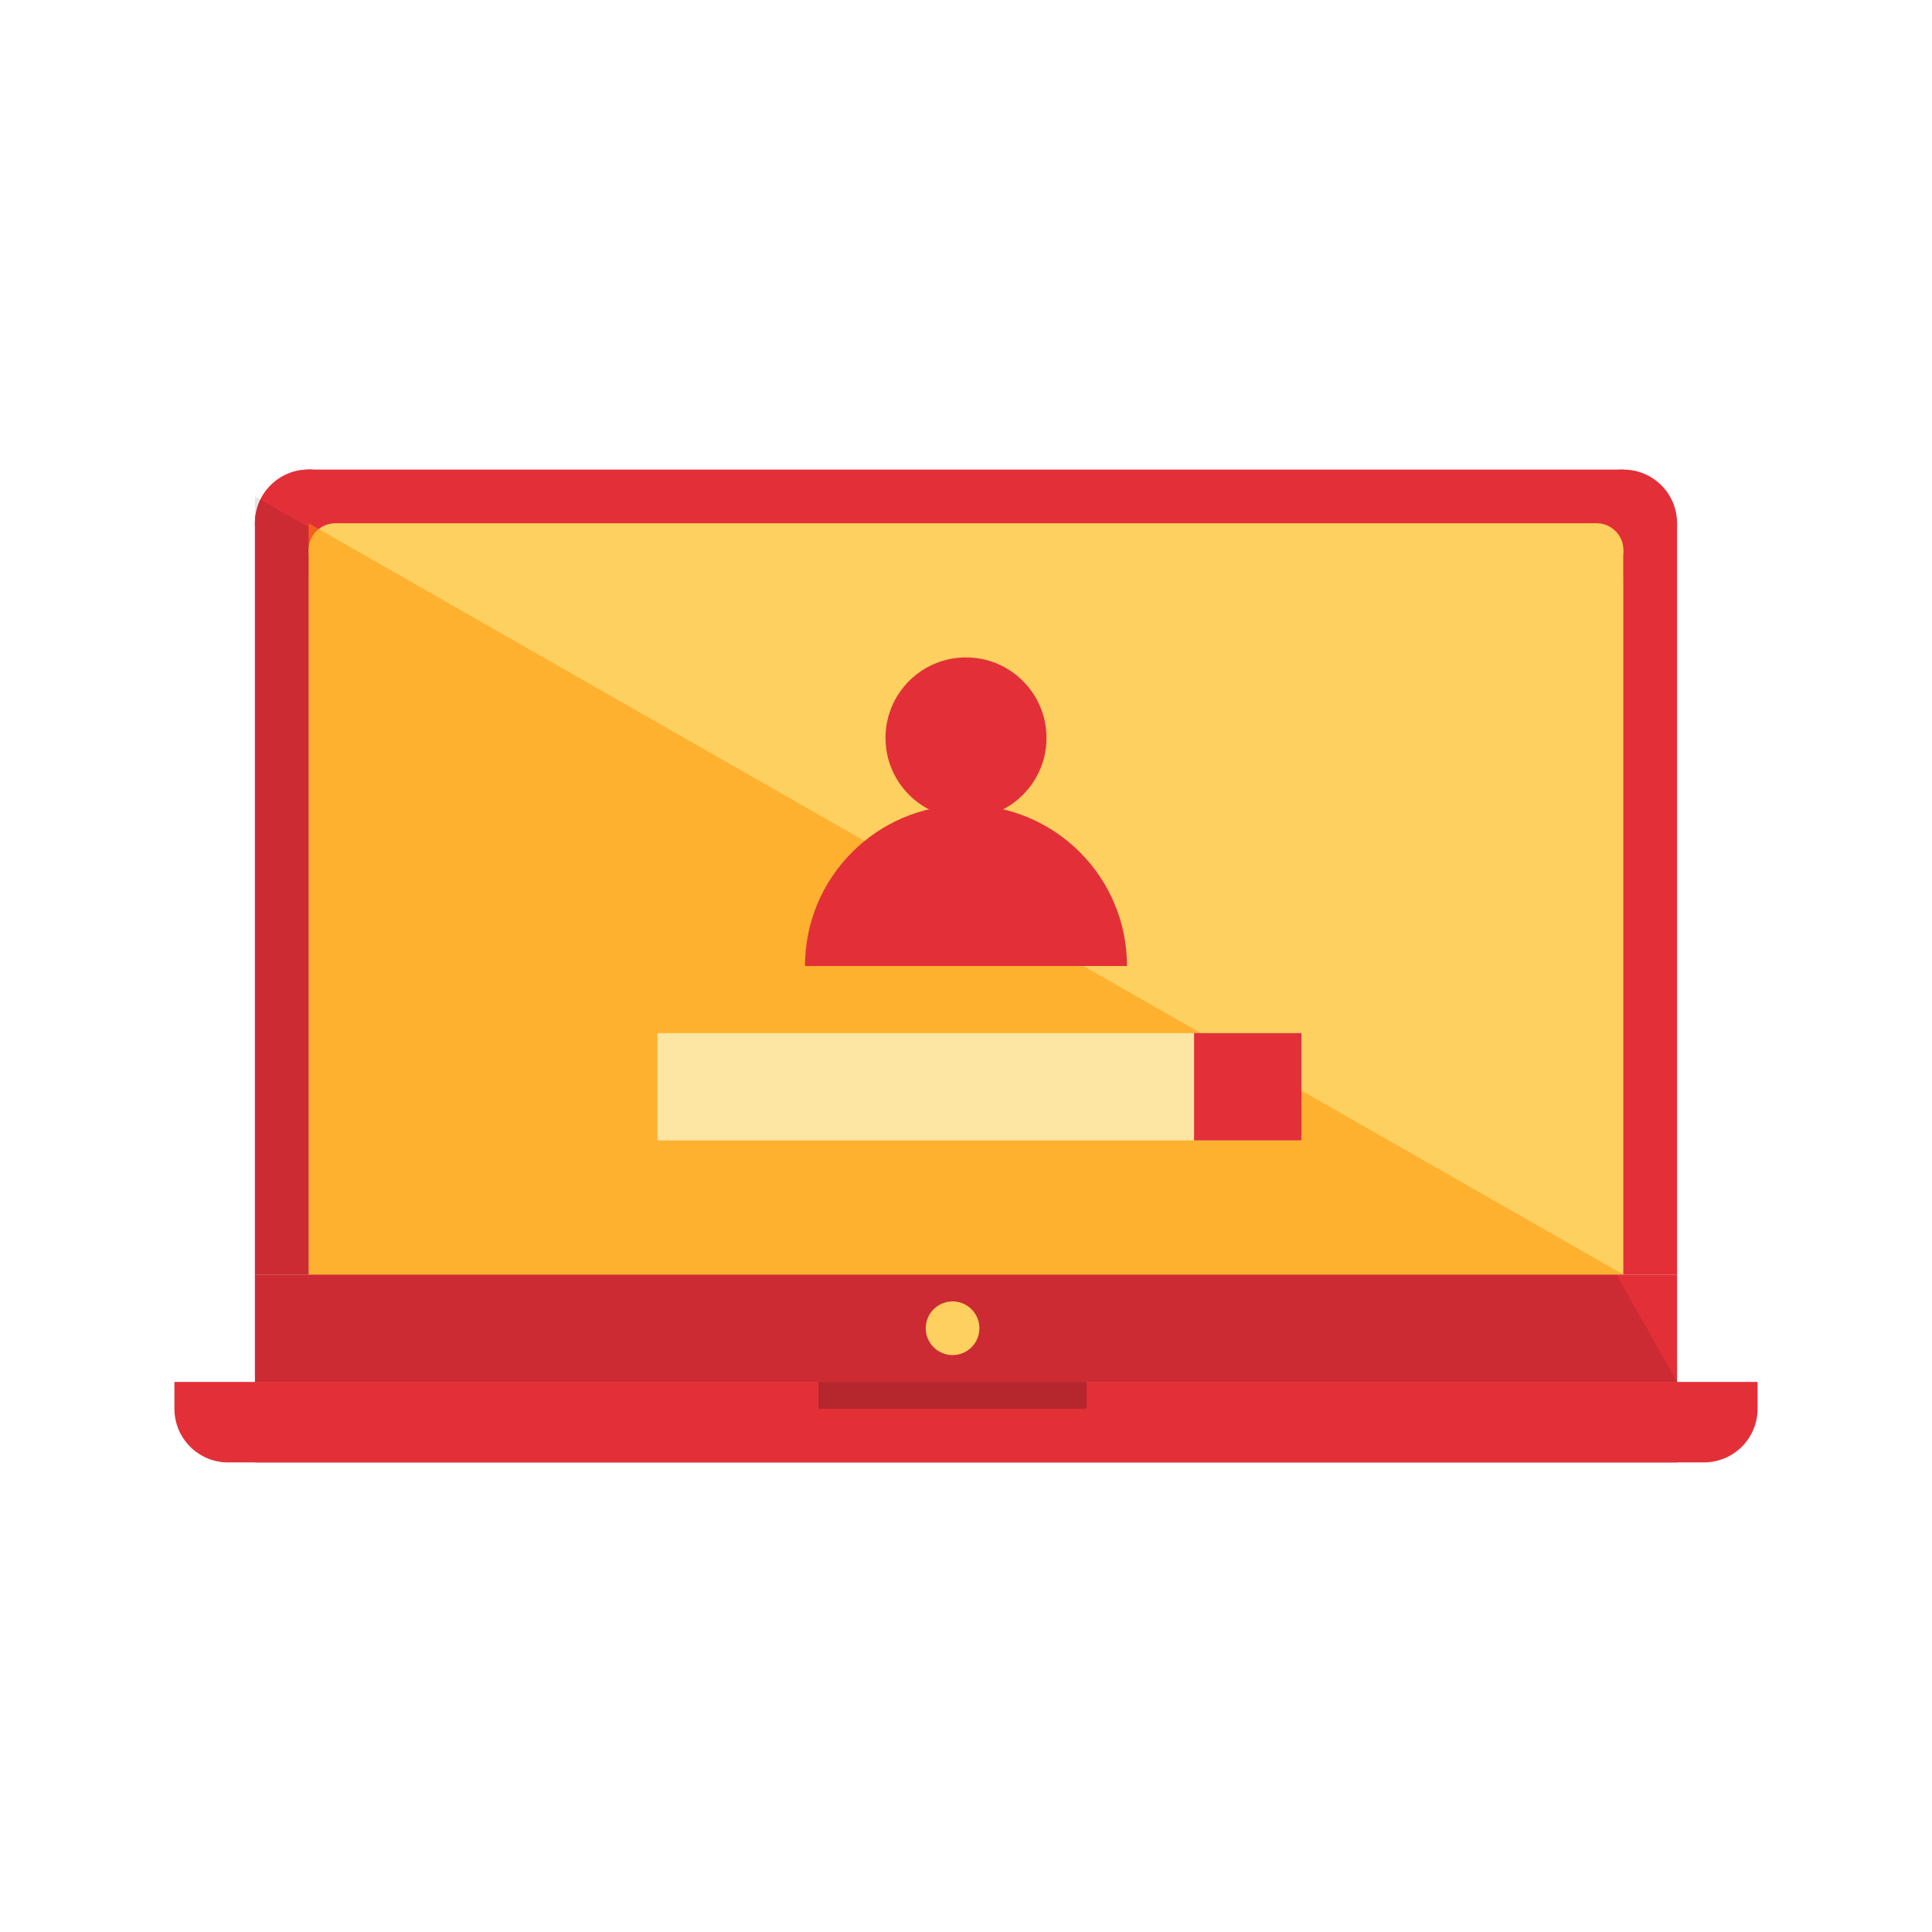 <?xml version="1.0" encoding="utf-8"?>
<!-- Generator: Adobe Illustrator 17.0.0, SVG Export Plug-In . SVG Version: 6.00 Build 0)  -->
<!DOCTYPE svg PUBLIC "-//W3C//DTD SVG 1.1//EN" "http://www.w3.org/Graphics/SVG/1.1/DTD/svg11.dtd">
<svg version="1.1" id="Layer_1" xmlns="http://www.w3.org/2000/svg" xmlns:xlink="http://www.w3.org/1999/xlink" x="0px" y="0px"
	 width="72px" height="72px" viewBox="0 0 72 72" enable-background="new 0 0 72 72" xml:space="preserve">
<g>
	<path fill="#E33038" d="M6.5,51.5v1c0,1.105,0.895,2,2,2h54v-3H6.5z"/>
	<path fill="#E33038" d="M65.5,51.5v1c0,1.105-0.895,2-2,2h-54v-3H65.5z"/>
	<circle fill="#E33038" cx="11.5" cy="19.5" r="2"/>
	<circle fill="#E33038" cx="11.5" cy="19.5" r="2"/>
	<circle fill="#E33038" cx="60.5" cy="19.5" r="2"/>
	<rect x="11.5" y="17.5" fill="#E33038" width="49" height="30"/>
	<rect x="11.5" y="20.5" fill="#FDD05F" width="49" height="28"/>
	<rect x="12.5" y="19.5" fill="#FDD05F" width="47" height="29"/>
	<rect x="9.5" y="19.5" fill="#E33038" width="2" height="28"/>
	<rect x="60.5" y="19.5" fill="#E33038" width="2" height="28"/>
	<circle fill="#FDD05F" cx="12.5" cy="20.5" r="1"/>
	<circle fill="#FDD05F" cx="59.5" cy="20.5" r="1"/>
	<rect x="9.5" y="47.5" fill="#E33038" width="53" height="4"/>
	<polygon opacity="0.5" fill="#FF9300" points="60.5,47.5 11.5,47.5 11.5,19.5 	"/>
	<polygon opacity="0.1" points="60.25,47.5 11.5,47.5 11.5,19.643 9.5,18.5 9.5,51.5 62.5,51.5 	"/>
	<path fill="#FDD05F" d="M36.5,49.5c0,0.552-0.448,1-1,1l0,0c-0.552,0-1-0.448-1-1l0,0c0-0.552,0.448-1,1-1l0,0
		C36.052,48.5,36.5,48.948,36.5,49.5L36.5,49.5z"/>
	<rect x="30.5" y="51.5" opacity="0.2" width="10" height="1"/>
	<rect x="24.5" y="38.5" fill="#FDE5A3" width="24" height="4"/>
	<rect x="44.5" y="38.5" fill="#E33038" width="4" height="4"/>
	<circle fill="#E33038" cx="36" cy="27.5" r="3"/>
	<path fill="#E33038" d="M30,36c0-3.314,2.686-6,6-6s6,2.686,6,6"/>
</g>
</svg>
